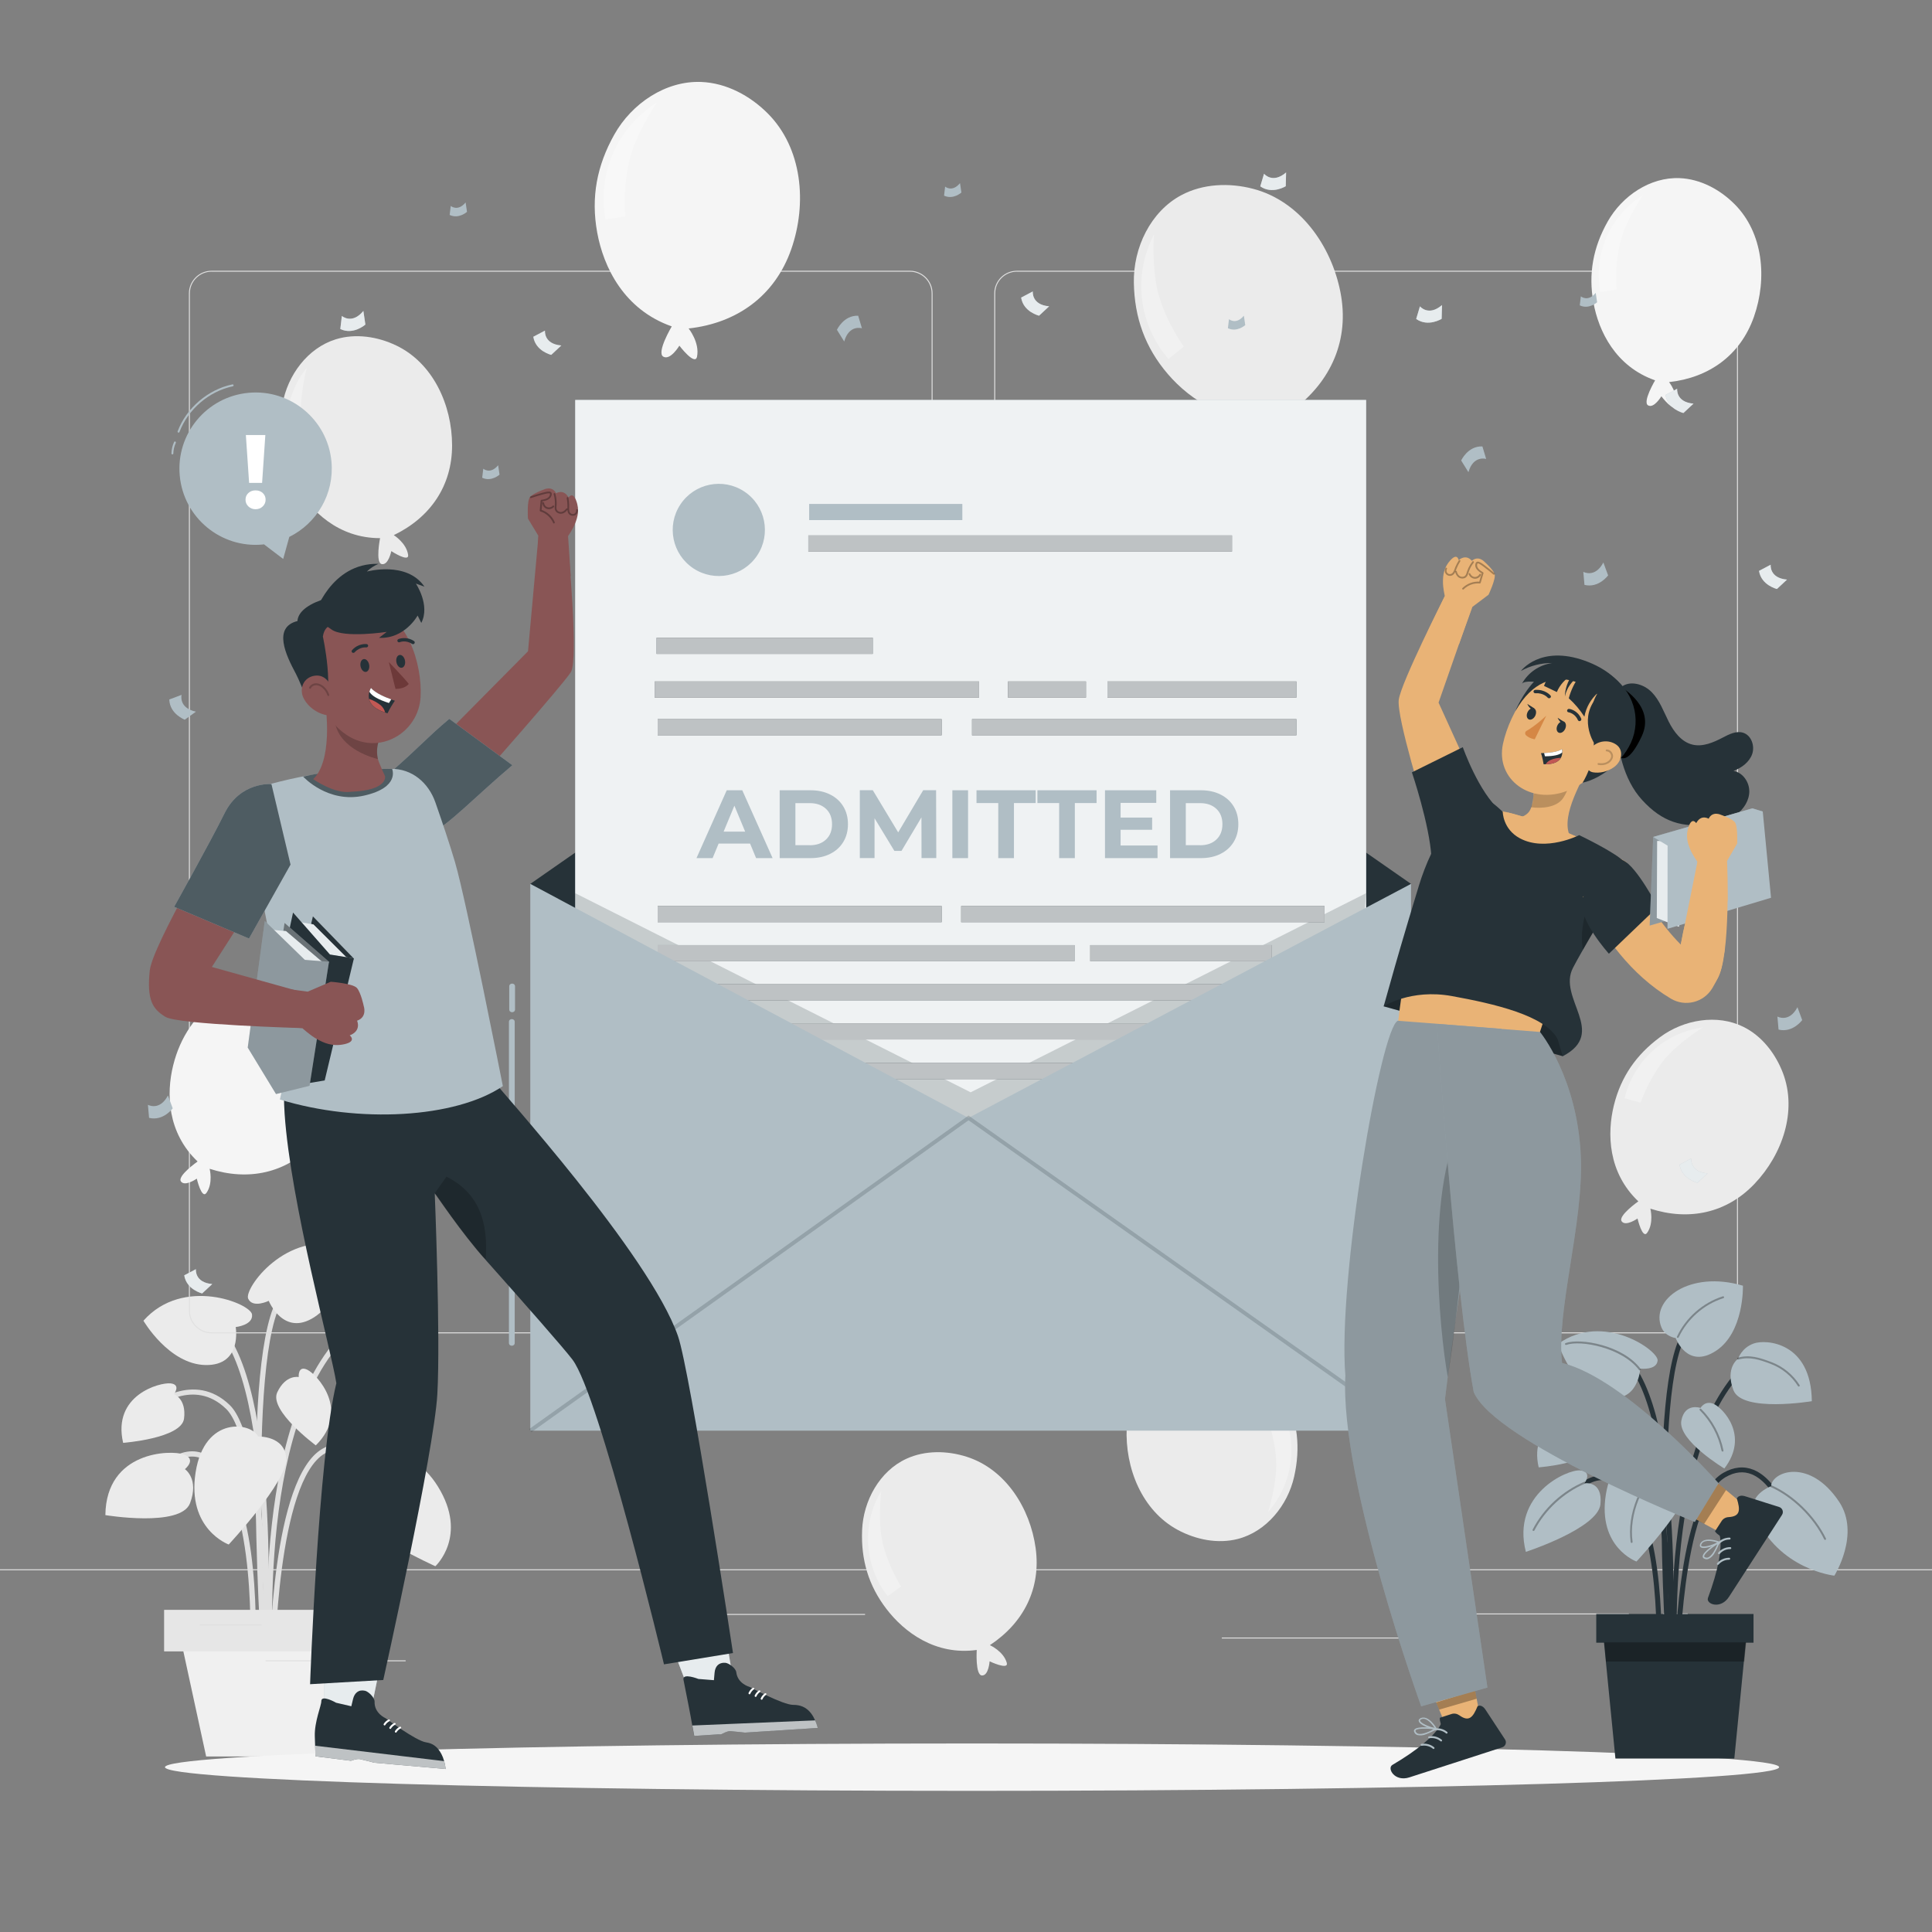 <svg xmlns="http://www.w3.org/2000/svg" viewBox="0 0 500 500"><rect x="0" y="0" width="500" height="500" fill="#808080" stroke="none"/><g id="freepik--background-complete--inject-208"><g><g><path d="M69.03,426.92c-.02-.54-1.82-53.86-10.5-62.29-8.44-8.2-18.12-.31-18.52,.03l-.87-1.04c.11-.09,11.04-9.01,20.34,.03,9.06,8.81,10.84,61.01,10.91,63.22l-1.36,.04Z" style="fill:#e0e0e0;"></path><path d="M69.77,437.4c-.06-.64-5.93-64.01,17.22-90.58l1.02,.89c-22.76,26.12-16.95,88.92-16.89,89.55l-1.35,.13Z" style="fill:#e0e0e0;"></path><path d="M68.92,430.69l-1.35-.09c.05-.72,4.53-72.05-12.45-87.67l.92-1c17.45,16.05,13.08,85.79,12.88,88.76Z" style="fill:#e0e0e0;"></path><path d="M71.13,430.65h-1.36c.02-1.98,.56-48.19,13.69-55.72,2.92-1.67,5.78-1.95,8.49-.83,7.94,3.28,11.87,17.41,12.04,18.01l-1.31,.36c-.04-.14-3.92-14.09-11.25-17.11-2.31-.95-4.76-.7-7.3,.75-12.46,7.14-13,54.07-13.01,54.54Z" style="fill:#e0e0e0;"></path><path d="M66.01,430.68l-1.35-.08c.02-.36,1.98-36.52-7.78-49.26-2.36-3.09-4.93-4.56-7.64-4.37-6.39,.45-11.76,9.8-11.81,9.9l-1.18-.67c.23-.41,5.77-10.08,12.89-10.58,3.19-.23,6.16,1.42,8.82,4.9,10.06,13.14,8.14,48.66,8.05,50.16Z" style="fill:#e0e0e0;"></path><path d="M68.15,435.6c-.27-3.51-6.38-86.07,4.38-100.62l1.09,.81c-10.46,14.15-4.18,98.85-4.11,99.71l-1.35,.1Z" style="fill:#e0e0e0;"></path></g><path d="M94.88,382.48s-6.45,2.38-4.53,8c1.92,5.62,22.32,14.86,22.32,14.86,0,0,8.55-7.83,.7-20.57-7.85-12.74-18.31-6.3-18.49-2.28Z" style="fill:#ebebeb;"></path><path d="M66.82,371.78s6.87-.29,7.26,5.63c.39,5.92-14.89,22.31-14.89,22.31,0,0-10.9-3.94-8.56-18.72,2.34-14.78,14.48-12.86,16.18-9.22Z" style="fill:#ebebeb;"></path><path d="M61.01,343.44s4.58-.49,4.21-3.28c-.37-2.79-17.81-9.97-28.1,1.64,0,0,6.59,11.32,16.11,11.47,9.52,.15,7.77-9.82,7.77-9.82Z" style="fill:#ebebeb;"></path><path d="M69.54,336.66s-4.15,2.01-5.31-.56c-1.16-2.56,9.84-17.88,24.72-13.47,0,0,.39,13.09-7.61,18.25-8,5.16-11.79-4.23-11.79-4.23Z" style="fill:#ebebeb;"></path><path d="M47.85,380.22s3.16-2.55-.25-3.8c-3.41-1.25-20.15-.89-20.33,15.69,0,0,19.5,3.24,21.91-3.08,2.41-6.32-1.33-8.82-1.33-8.82Z" style="fill:#ebebeb;"></path><path d="M87.62,343.02s-3.16-2.55,.25-3.8,20.15-.89,20.33,15.69c0,0-19.5,3.24-21.91-3.08-2.41-6.32,1.33-8.82,1.33-8.82Z" style="fill:#ebebeb;"></path><path d="M77.31,356.38s-.28-3.1,2.23-1.89c2.51,1.22,11.23,10.63,2.19,19.57,0,0-12.18-9.02-9.98-13.72,2.2-4.7,5.57-3.96,5.57-3.96Z" style="fill:#ebebeb;"></path><path d="M45.03,360.8s1.89-2.48-.88-2.78c-2.77-.31-15.17,3-12.28,15.39,0,0,15.11-1.14,15.76-6.28,.65-5.14-2.6-6.32-2.6-6.32Z" style="fill:#ebebeb;"></path><polygon points="83.83 454.57 53.35 454.57 45.24 417.17 91.17 417.17 83.83 454.57" style="fill:#f0f0f0;"></polygon><rect x="42.47" y="416.63" width="51.34" height="10.75" style="fill:#e6e6e6;"></rect></g><g><g><g><path d="M443.92,345.06h-180.75c-3.23,0-5.86-2.63-5.86-5.86V75.93c0-3.23,2.63-5.86,5.86-5.86h180.75c3.23,0,5.86,2.63,5.86,5.86V339.2c0,3.23-2.63,5.86-5.86,5.86ZM263.17,70.31c-3.09,0-5.61,2.52-5.61,5.61V339.2c0,3.09,2.52,5.61,5.61,5.61h180.75c3.09,0,5.61-2.52,5.61-5.61V75.93c0-3.09-2.52-5.61-5.61-5.61h-180.75Z" style="fill:#e0e0e0;"></path><path d="M235.49,345.06H54.75c-3.23,0-5.86-2.63-5.86-5.86V75.93c0-3.23,2.63-5.86,5.86-5.86H235.49c3.23,0,5.86,2.63,5.86,5.86V339.2c0,3.23-2.63,5.86-5.86,5.86ZM54.75,70.31c-3.09,0-5.61,2.52-5.61,5.61V339.2c0,3.09,2.52,5.61,5.61,5.61H235.49c3.09,0,5.61-2.52,5.61-5.61V75.93c0-3.09-2.52-5.61-5.61-5.61H54.75Z" style="fill:#e0e0e0;"></path></g><rect x="0" y="406.13" width="500" height=".25" style="fill:#e0e0e0;"></rect></g><rect x="51.67" y="420.4" width="16.06" height=".25" style="fill:#e0e0e0;"></rect><rect x="170.35" y="417.69" width="53.53" height=".25" style="fill:#e0e0e0;"></rect><rect x="68.73" y="429.69" width="36.25" height=".25" style="fill:#e0e0e0;"></rect><rect x="378.35" y="417.56" width="43.19" height=".25" style="fill:#e0e0e0;"></rect><rect x="430.45" y="417.56" width="6.33" height=".25" style="fill:#e0e0e0;"></rect><rect x="316.21" y="423.79" width="53.89" height=".25" style="fill:#e0e0e0;"></rect></g><g><path d="M178.2,85.01c12.6-1.39,22.34-8.48,26.55-20.44,4.2-11.96,2.89-26.26-6.07-35.23-4.59-4.59-10.7-7.87-17.19-8.13-9.21-.37-17.98,5.56-22.5,13.6-4.52,8.04-6.09,16.27-4.44,25.34,1.63,8.99,6.93,19.98,19.3,24.32,0,0-4.03,6.78-2.19,7.83,1.84,1.05,4.16-2.84,4.16-2.84,0,0,4.07,5.34,4.57,2.84,.74-3.68-2.18-7.3-2.18-7.3Z" style="fill:#f5f5f5;"></path><g style="opacity:.3;"><path d="M161.85,56.02c-1.72,.26-3.43,.53-5.15,.79-1.08-5.75-.39-11.82,1.97-17.18,2.35-5.36,6.35-9.98,11.31-13.07,0,0-5.46,7.99-7.1,14.93-1.77,7.53-1.03,14.53-1.03,14.53Z" style="fill:#fff;"></path></g></g><g><path d="M334.59,106.11c9.97-7.43,14.7-18.26,12.32-30.46-2.38-12.21-10.58-23.65-22.62-26.79-6.16-1.61-12.96-1.34-18.57,1.65-7.98,4.26-12.45,13.63-12.28,22.67,.16,9.04,2.92,16.78,8.81,23.64,5.84,6.8,15.78,13.46,28.39,11,0,0-.04,7.74,2.03,7.72,2.07-.02,2.11-4.47,2.11-4.47,0,0,6.09,2.49,5.28,.14-1.2-3.48-5.46-5.1-5.46-5.1Z" style="fill:#ebebeb;"></path><g style="opacity:.3;"><path d="M306.37,89.69c-1.32,1.07-2.65,2.15-3.97,3.22-3.77-4.33-6.19-9.81-6.86-15.51s.42-11.59,3.09-16.67c0,0-.66,9.47,1.4,16.16,2.23,7.25,6.34,12.8,6.34,12.8Z" style="fill:#fff;"></path></g></g><g><path d="M101.92,138.49c9.45-4.56,15.1-12.77,15.08-23.26-.02-10.49-4.98-21.28-14.44-25.81-4.84-2.32-10.52-3.19-15.65-1.61-7.29,2.25-12.49,9.29-13.81,16.81-1.31,7.52-.27,14.37,3.51,20.99,3.75,6.56,10.91,13.68,21.75,13.66,0,0-1.27,6.4,.45,6.72,1.72,.32,2.46-3.36,2.46-3.36,0,0,4.65,3.04,4.35,.96-.44-3.07-3.71-5.1-3.71-5.1Z" style="fill:#ebebeb;"></path><g style="opacity:.3;"><path d="M81.18,120.37c-1.27,.68-2.53,1.36-3.8,2.03-2.43-4.19-3.56-9.12-3.2-13.94,.36-4.83,2.21-9.53,5.23-13.31,0,0-2.06,7.73-1.43,13.61,.69,6.36,3.2,11.62,3.2,11.62Z" style="fill:#fff;"></path></g></g><path d="M54.24,302.48c9.98,3.22,19.74,1.18,26.97-6.43,7.23-7.6,11.08-18.84,7.36-28.65-1.91-5.02-5.41-9.57-10.21-11.96-6.83-3.4-15.46-1.9-21.59,2.64-6.14,4.53-10.11,10.21-11.95,17.62-1.82,7.34-1.54,17.43,6.32,24.89,0,0-5.34,3.75-4.31,5.17,1.03,1.42,4.1-.73,4.1-.73,0,0,1.26,5.41,2.49,3.7,1.8-2.53,.83-6.25,.83-6.25Z" style="fill:#f5f5f5;"></path><g><path d="M427.1,312.8c9.98,3.22,19.74,1.18,26.97-6.43,7.23-7.6,11.08-18.84,7.36-28.65-1.91-5.02-5.41-9.57-10.21-11.96-6.83-3.4-15.46-1.9-21.59,2.64-6.14,4.53-10.11,10.21-11.95,17.62-1.82,7.34-1.54,17.43,6.32,24.89,0,0-5.34,3.75-4.31,5.17,1.03,1.42,4.1-.73,4.1-.73,0,0,1.26,5.41,2.49,3.7,1.8-2.53,.83-6.25,.83-6.25Z" style="fill:#ebebeb;"></path><g style="opacity:.3;"><path d="M424.59,285.37c-1.38-.38-2.77-.77-4.15-1.15,1.13-4.71,3.72-9.05,7.31-12.3,3.59-3.25,8.17-5.38,12.97-6.03,0,0-6.83,4.17-10.42,8.86-3.89,5.08-5.7,10.62-5.7,10.62Z" style="fill:#fff;"></path></g></g><g><path d="M256.19,425.76c8.75-5.78,13.25-14.67,11.84-25.07-1.42-10.39-7.78-20.43-17.76-23.65-5.11-1.65-10.85-1.75-15.72,.5-6.93,3.2-11.14,10.88-11.44,18.5-.3,7.62,1.65,14.28,6.29,20.34,4.59,6,12.64,12.1,23.38,10.63,0,0-.41,6.51,1.34,6.6,1.75,.08,1.99-3.66,1.99-3.66,0,0,5.01,2.39,4.44,.37-.85-2.99-4.36-4.55-4.36-4.55Z" style="fill:#ebebeb;"></path><g style="opacity:.3;"><path d="M233.21,410.58c-1.17,.84-2.33,1.68-3.5,2.52-2.96-3.83-4.74-8.56-5.03-13.39-.29-4.83,.91-9.74,3.4-13.89,0,0-1.01,7.94,.4,13.67,1.53,6.21,4.72,11.08,4.72,11.08Z" style="fill:#fff;"></path></g></g><g><path d="M307.76,346.94c-9.65,4.11-15.68,12.04-16.17,22.52-.48,10.48,3.96,21.49,13.2,26.47,4.73,2.54,10.36,3.68,15.55,2.35,7.39-1.9,12.92-8.69,14.59-16.14,1.67-7.45,.95-14.34-2.51-21.14-3.43-6.73-10.25-14.18-21.08-14.67,0,0,1.58-6.33-.13-6.73-1.7-.4-2.62,3.24-2.62,3.24,0,0-4.5-3.26-4.3-1.16,.29,3.09,3.46,5.27,3.46,5.27Z" style="fill:#ebebeb;"></path><g style="opacity:.3;"><path d="M327.62,366.02c1.3-.62,2.6-1.23,3.89-1.85,2.23,4.3,3.12,9.27,2.53,14.08-.59,4.8-2.66,9.42-5.85,13.05,0,0,2.43-7.63,2.07-13.52-.39-6.39-2.65-11.76-2.65-11.76Z" style="fill:#fff;"></path></g></g><g><path d="M431.95,98.89c10.43-1.15,18.49-7.01,21.97-16.91s2.4-21.73-5.02-29.15c-3.79-3.8-8.85-6.51-14.22-6.73-7.62-.31-14.88,4.6-18.62,11.25-3.74,6.65-5.04,13.46-3.68,20.96,1.35,7.44,5.73,16.53,15.96,20.12,0,0-3.33,5.61-1.82,6.48,1.52,.87,3.44-2.35,3.44-2.35,0,0,3.37,4.42,3.78,2.35,.61-3.05-1.8-6.04-1.8-6.04Z" style="fill:#f5f5f5;"></path><g style="opacity:.3;"><path d="M418.42,74.9c-1.42,.22-2.84,.43-4.26,.65-.89-4.76-.32-9.78,1.63-14.21s5.26-8.25,9.36-10.81c0,0-4.52,6.61-5.88,12.35-1.47,6.23-.85,12.02-.85,12.02Z" style="fill:#fff;"></path></g></g></g><g id="freepik--Shadow--inject-208"><path d="M460.44,457.34c0,3.39-93.52,6.13-208.87,6.13s-208.87-2.75-208.87-6.13,93.52-6.13,208.87-6.13,208.87,2.75,208.87,6.13Z" style="fill:#f5f5f5;"></path></g><g id="freepik--Plant--inject-208"><g><g><g><path d="M432.62,429.3c-.02-.5-1.69-49.87-9.72-57.68-7.81-7.59-16.78-.28-17.15,.03l-.81-.97c.1-.09,10.22-8.34,18.84,.03,8.39,8.16,10.03,56.49,10.1,58.54l-1.26,.04Z" style="fill:#263238;"></path><path d="M433.31,439c-.06-.59-5.49-59.28,15.94-83.87l.95,.82c-21.08,24.19-15.7,82.34-15.64,82.93l-1.25,.12Z" style="fill:#263238;"></path><path d="M432.52,432.79l-1.25-.08c.04-.67,4.19-66.72-11.53-81.18l.85-.93c16.16,14.87,12.11,79.44,11.93,82.19Z" style="fill:#263238;"></path><path d="M434.57,432.76h-1.26c.02-1.83,.52-44.63,12.68-51.59,2.7-1.55,5.35-1.81,7.87-.77,7.35,3.04,10.99,16.12,11.14,16.68l-1.21,.33c-.04-.13-3.63-13.04-10.41-15.85-2.14-.88-4.41-.65-6.76,.7-11.54,6.61-12.04,50.06-12.04,50.5Z" style="fill:#263238;"></path><path d="M429.83,432.79l-1.25-.07c.02-.34,1.83-33.82-7.2-45.62-2.19-2.86-4.57-4.22-7.08-4.04-5.92,.41-10.89,9.08-10.93,9.17l-1.09-.62c.22-.38,5.34-9.34,11.94-9.8,2.95-.21,5.7,1.32,8.16,4.53,9.32,12.17,7.54,45.06,7.46,46.45Z" style="fill:#263238;"></path><path d="M431.81,437.34c-.25-3.25-5.91-79.7,4.05-93.17l1.01,.75c-9.68,13.1-3.87,91.54-3.81,92.33l-1.25,.1Z" style="fill:#263238;"></path></g><path d="M458.36,384.62s-6.36,2.35-4.2,7.4c6.08,14.24,20.57,15.76,20.57,15.76,0,0,6.8-10.77,1.23-19.13-7.69-11.53-17.44-7.76-17.6-4.04Z" style="fill:#B0BEC5;"></path><path d="M430.58,378.25s6.36-.27,6.72,5.22c.36,5.48-13.78,20.65-13.78,20.65,0,0-10.09-3.65-7.93-17.33,2.17-13.68,13.41-11.91,14.99-8.54Z" style="fill:#B0BEC5;"></path><path d="M433.67,346.29s-2.67-.33-3.68-2.73c-3-7.17,7.3-14.91,21.08-10.82,0,0,.36,12.12-7.05,16.9-7.41,4.78-10.35-3.35-10.35-3.35Z" style="fill:#B0BEC5;"></path><path d="M410.06,383.88s2.22-3.04-1.13-3.34-17.85,6.2-14.04,21.08c0,0,18.66-6.08,19.3-12.31s-4.13-5.43-4.13-5.43Z" style="fill:#B0BEC5;"></path><path d="M449.84,351.61s.84-2.76,4-3.91c3.16-1.15,14.9-.43,15.06,14.93,0,0-18.06,3-20.29-2.85-2.23-5.85,1.23-8.16,1.23-8.16Z" style="fill:#B0BEC5;"></path><path d="M440.09,364.37s1.21-2.11,3.53-.98c2.32,1.13,9.16,8.16,2.64,16.66,0,0-12.12-7.29-11.13-12.4,.91-4.71,4.96-3.28,4.96-3.28Z" style="fill:#B0BEC5;"></path><path d="M410.4,368.08s1.75-2.29-.81-2.58c-2.56-.28-14.05,2.78-11.38,14.25,0,0,13.99-1.05,14.59-5.82,.6-4.76-2.41-5.86-2.41-5.86Z" style="fill:#B0BEC5;"></path><path d="M422.27,399.31c-.12,0-.23-.09-.25-.21-1-7.13,2.37-15.59,8.39-21.04,.1-.09,.26-.09,.35,.02,.09,.1,.08,.26-.02,.35-5.9,5.34-9.21,13.62-8.23,20.6,.02,.14-.08,.26-.21,.28-.01,0-.02,0-.04,0Z" style="opacity:.3;"></path><path d="M445.79,375.67c-.12,0-.22-.08-.25-.2-.78-3.94-2.79-7.66-5.63-10.49-.1-.1-.1-.26,0-.35,.1-.1,.26-.1,.35,0,2.92,2.9,4.97,6.72,5.77,10.75,.03,.14-.06,.27-.2,.29-.02,0-.03,0-.05,0Z" style="opacity:.3;"></path><path d="M472.33,398.53c-.09,0-.18-.05-.22-.14-2.79-5.73-8.23-11.05-13.84-13.54-.13-.06-.18-.2-.13-.33s.2-.18,.33-.13c5.72,2.54,11.25,7.95,14.09,13.78,.06,.12,0,.27-.12,.33-.04,.02-.07,.03-.11,.03Z" style="opacity:.3;"></path><path d="M465.52,358.84c-.08,0-.16-.04-.21-.12-1.63-2.59-4.11-4.62-6.97-5.71-3.03-1.16-5.58-1.98-8.44-1.16-.14,.04-.27-.04-.31-.17-.04-.13,.04-.27,.17-.31,3-.86,5.63-.02,8.75,1.17,2.96,1.13,5.52,3.23,7.22,5.91,.07,.12,.04,.27-.08,.35-.04,.03-.09,.04-.13,.04Z" style="opacity:.3;"></path><path d="M424.51,354.2s4.24,.51,4.48-2.09c.25-2.59-14-12.69-25.7-4.34,0,0,3.6,11.58,12.16,13.69,8.56,2.11,9.05-7.25,9.05-7.25Z" style="fill:#B0BEC5;"></path><path d="M424.38,354.66c-.08,0-.15-.04-.2-.1-4.27-5.74-15.1-7.85-18.83-6.5-.13,.04-.27-.02-.32-.15-.05-.13,.02-.27,.15-.32,3.79-1.37,14.84,.54,19.4,6.67,.08,.11,.06,.27-.05,.35-.04,.03-.1,.05-.15,.05Z" style="opacity:.3;"></path><path d="M400.99,375.53s-.09-.01-.13-.04c-.12-.07-.16-.23-.08-.34,2.41-3.95,7.09-6.14,9.66-7.1,.13-.05,.27,.02,.32,.15,.05,.13-.02,.27-.15,.32-2.52,.93-7.08,3.07-9.41,6.89-.05,.08-.13,.12-.21,.12Z" style="opacity:.3;"></path><path d="M396.88,396.22s-.08,0-.12-.03c-.12-.06-.17-.21-.11-.34,2.89-5.54,7.65-9.94,13.4-12.39,.12-.05,.27,0,.33,.13,.05,.13,0,.27-.13,.33-5.56,2.37-10.36,6.8-13.15,12.16-.04,.09-.13,.13-.22,.13Z" style="opacity:.3;"></path><path d="M434.23,346.25s-.07,0-.11-.02c-.12-.06-.18-.21-.12-.33,2.29-4.89,6.73-8.78,11.87-10.41,.13-.04,.27,.03,.31,.16,.04,.13-.03,.27-.16,.31-5.01,1.59-9.34,5.38-11.57,10.15-.04,.09-.13,.14-.23,.14Z" style="opacity:.3;"></path></g><g><polygon points="448.84 455.11 418.07 455.11 414.75 421.42 452.16 421.42 448.84 455.11" style="fill:#263238;"></polygon><rect x="413.11" y="417.7" width="40.7" height="7.43" style="fill:#263238;"></rect><polygon points="415.2 425.04 415.64 430.01 451.42 430.01 451.91 425.04 415.2 425.04" style="opacity:.3;"></polygon></g></g></g><g id="freepik--Letter--inject-208"><g><polygon points="137.24 228.75 251.2 149.37 365.17 228.75 253.63 317.07 137.24 228.75" style="fill:#263238;"></polygon><rect x="148.87" y="103.51" width="204.68" height="199.44" style="fill:#B0BEC5;"></rect><rect x="148.87" y="103.51" width="204.68" height="199.44" style="fill:#fff; opacity:.8;"></rect><polygon points="148.87 231.16 251.2 282.69 353.54 231.16 350.77 268.61 243.7 310.64 146.97 241.95 148.87 231.16" style="fill:#263238; opacity:.2;"></polygon><g><rect x="170.2" y="234.48" width="73.5" height="4.18" style="fill:#263238;"></rect><rect x="170.2" y="234.48" width="73.5" height="4.18" style="fill:#fff; opacity:.7;"></rect></g><g><rect x="248.75" y="234.48" width="94.03" height="4.18" style="fill:#263238;"></rect><rect x="248.75" y="234.48" width="94.03" height="4.18" style="fill:#fff; opacity:.7;"></rect></g><g><rect x="180.48" y="254.71" width="148.69" height="4.18" style="fill:#263238;"></rect><rect x="180.48" y="254.71" width="148.69" height="4.18" style="fill:#fff; opacity:.7;"></rect></g><g><rect x="195.78" y="264.83" width="117.9" height="4.18" style="fill:#263238;"></rect><rect x="195.78" y="264.83" width="117.9" height="4.18" style="fill:#fff; opacity:.7;"></rect></g><g><rect x="196.8" y="275.09" width="117.9" height="4.18" style="fill:#263238;"></rect><rect x="196.8" y="275.09" width="117.9" height="4.18" style="fill:#fff; opacity:.7;"></rect></g><g><rect x="170.2" y="244.59" width="107.88" height="4.18" style="fill:#263238;"></rect><rect x="170.2" y="244.59" width="107.88" height="4.18" style="fill:#fff; opacity:.7;"></rect></g><g><rect x="282.15" y="244.59" width="47.01" height="4.18" style="fill:#263238;"></rect><rect x="282.15" y="244.59" width="47.01" height="4.18" style="fill:#fff; opacity:.7;"></rect></g><polygon points="137.24 370.25 137.24 228.75 250.65 289.31 365.17 228.75 365.17 370.25 137.24 370.25" style="fill:#B0BEC5;"></polygon><g><path d="M131.71,264.47v83.08c0,.97,1.5,.97,1.5,0v-83.08c0-.97-1.5-.97-1.5,0h0Z" style="fill:#B0BEC5;"></path><path d="M133.29,261.24v-5.96c0-.97-1.5-.97-1.5,0v5.96c0,.97,1.5,.97,1.5,0h0Z" style="fill:#B0BEC5;"></path></g><polygon points="364.88 370.65 250.66 289.93 137.53 370.65 136.95 369.84 250.65 288.7 365.46 369.84 364.88 370.65" style="fill:#263238; opacity:.2;"></polygon><circle cx="186.03" cy="137.16" r="11.93" transform="translate(-30.9 216.91) rotate(-56.59)" style="fill:#B0BEC5;"></circle><rect x="209.41" y="130.42" width="39.64" height="4.18" style="fill:#B0BEC5;"></rect><rect x="209.19" y="138.57" width="109.65" height="4.18" style="fill:#263238;"></rect><rect x="209.19" y="138.57" width="109.65" height="4.18" style="fill:#fff; opacity:.7;"></rect><rect x="169.92" y="165.05" width="55.95" height="4.18" style="fill:#263238;"></rect><rect x="169.92" y="165.05" width="55.95" height="4.18" style="fill:#fff; opacity:.7;"></rect><g><rect x="169.43" y="176.36" width="83.95" height="4.18" style="fill:#263238;"></rect><rect x="169.43" y="176.36" width="83.95" height="4.18" style="fill:#fff; opacity:.7;"></rect></g><g><rect x="251.56" y="186.11" width="83.95" height="4.18" style="fill:#263238;"></rect><rect x="251.56" y="186.11" width="83.95" height="4.18" style="fill:#fff; opacity:.7;"></rect></g><g><rect x="170.2" y="186.11" width="73.5" height="4.18" style="fill:#263238;"></rect><rect x="170.2" y="186.11" width="73.5" height="4.18" style="fill:#fff; opacity:.7;"></rect></g><g><rect x="260.86" y="176.36" width="20.19" height="4.18" style="fill:#263238;"></rect><rect x="260.86" y="176.36" width="20.19" height="4.18" style="fill:#fff; opacity:.7;"></rect></g><g><rect x="286.6" y="176.36" width="48.91" height="4.18" style="fill:#263238;"></rect><rect x="286.6" y="176.36" width="48.91" height="4.18" style="fill:#fff; opacity:.7;"></rect></g><g><path d="M194.13,218.32h-8.15l-1.56,3.76h-4.17l7.83-17.56h4.02l7.85,17.56h-4.27l-1.56-3.76Zm-1.28-3.09l-2.79-6.72-2.79,6.72h5.57Z" style="fill:#B0BEC5;"></path><path d="M201.78,204.52h7.98c1.91,0,3.59,.36,5.06,1.09,1.46,.73,2.6,1.75,3.41,3.07,.81,1.32,1.22,2.86,1.22,4.62s-.41,3.3-1.22,4.62c-.81,1.32-1.95,2.35-3.41,3.07-1.46,.73-3.15,1.09-5.06,1.09h-7.98v-17.56Zm7.78,14.23c1.76,0,3.16-.49,4.2-1.47,1.05-.98,1.57-2.3,1.57-3.98s-.52-3-1.57-3.98-2.45-1.47-4.2-1.47h-3.71v10.89h3.71Z" style="fill:#B0BEC5;"></path><path d="M238.49,222.08l-.02-10.54-5.17,8.68h-1.83l-5.14-8.46v10.31h-3.81v-17.56h3.36l6.57,10.91,6.47-10.91h3.34l.05,17.56h-3.81Z" style="fill:#B0BEC5;"></path><path d="M246.47,204.52h4.06v17.56h-4.06v-17.56Z" style="fill:#B0BEC5;"></path><path d="M258.34,207.83h-5.62v-3.31h15.31v3.31h-5.62v14.25h-4.06v-14.25Z" style="fill:#B0BEC5;"></path><path d="M274.1,207.83h-5.62v-3.31h15.31v3.31h-5.62v14.25h-4.06v-14.25Z" style="fill:#B0BEC5;"></path><path d="M299.57,218.82v3.26h-13.6v-17.56h13.27v3.26h-9.23v3.81h8.16v3.16h-8.16v4.06h9.56Z" style="fill:#B0BEC5;"></path><path d="M302.81,204.52h7.98c1.91,0,3.59,.36,5.06,1.09,1.46,.73,2.6,1.75,3.41,3.07,.81,1.32,1.22,2.86,1.22,4.62s-.41,3.3-1.22,4.62c-.81,1.32-1.95,2.35-3.41,3.07-1.46,.73-3.15,1.09-5.06,1.09h-7.98v-17.56Zm7.78,14.23c1.76,0,3.16-.49,4.2-1.47,1.05-.98,1.57-2.3,1.57-3.98s-.52-3-1.57-3.98c-1.05-.98-2.45-1.47-4.2-1.47h-3.71v10.89h3.71Z" style="fill:#B0BEC5;"></path></g></g></g><g id="freepik--Confetti--inject-208"><g><path d="M43.8,181.03l3.19-1.2s-.83,3.38,3.72,4.35l-2.89,2.08s-3.89-1.45-4.01-5.23Z" style="fill:#B0BEC5;"></path><path d="M222.09,81.7l.98,3.26s-3.32-1.05-4.59,3.42l-1.88-3.02s1.71-3.79,5.49-3.65Z" style="fill:#B0BEC5;"></path><path d="M124.79,123.64l.28-2.34s1.81,1.58,3.85-.9l.36,2.44s-2.13,1.93-4.49,.8Z" style="fill:#B0BEC5;"></path><path d="M116.37,55.63l.28-2.34s1.81,1.58,3.85-.9l.36,2.44s-2.13,1.93-4.49,.8Z" style="fill:#B0BEC5;"></path><path d="M244.32,50.63l.28-2.34s1.81,1.58,3.85-.9l.36,2.44s-2.13,1.93-4.49,.8Z" style="fill:#B0BEC5;"></path><g><path d="M88.07,85.15l.4-3.38s2.62,2.29,5.57-1.3l.52,3.52s-3.08,2.79-6.49,1.16Z" style="fill:#B0BEC5;"></path><path d="M88.07,85.15l.4-3.38s2.62,2.29,5.57-1.3l.52,3.52s-3.08,2.79-6.49,1.16Z" style="fill:#fff; opacity:.7;"></path></g><g><path d="M138.03,87.15l3.01-1.59s-.4,3.46,4.23,3.85l-2.61,2.43s-4.05-.95-4.64-4.69Z" style="fill:#B0BEC5;"></path><path d="M138.03,87.15l3.01-1.59s-.4,3.46,4.23,3.85l-2.61,2.43s-4.05-.95-4.64-4.69Z" style="fill:#fff; opacity:.7;"></path></g><g><path d="M264.28,77.01l3.01-1.59s-.4,3.46,4.23,3.85l-2.61,2.43s-4.05-.95-4.64-4.69Z" style="fill:#B0BEC5;"></path><path d="M264.28,77.01l3.01-1.59s-.4,3.46,4.23,3.85l-2.61,2.43s-4.05-.95-4.64-4.69Z" style="fill:#fff; opacity:.7;"></path></g><path d="M383.64,115.52l.98,3.26s-3.32-1.05-4.59,3.42l-1.88-3.02s1.71-3.79,5.49-3.65Z" style="fill:#B0BEC5;"></path><path d="M410.06,151.38l-.3-3.39s3.03,1.7,5.19-2.42l1.23,3.34s-2.44,3.36-6.12,2.46Z" style="fill:#B0BEC5;"></path><path d="M460.29,266.47l-.3-3.39s3.03,1.7,5.19-2.42l1.23,3.34s-2.44,3.36-6.12,2.46Z" style="fill:#B0BEC5;"></path><path d="M38.58,289.31l-.3-3.39s3.03,1.7,5.19-2.42l1.23,3.34s-2.44,3.36-6.12,2.46Z" style="fill:#B0BEC5;"></path><path d="M408.84,79.03l.28-2.34s1.81,1.58,3.85-.9l.36,2.44s-2.13,1.93-4.49,.8Z" style="fill:#B0BEC5;"></path><path d="M317.78,84.94l.28-2.34s1.81,1.58,3.85-.9l.36,2.44s-2.13,1.93-4.49,.8Z" style="fill:#B0BEC5;"></path><g><path d="M431.04,102.2l3.01-1.59s-.4,3.46,4.23,3.85l-2.61,2.43s-4.05-.95-4.64-4.69Z" style="fill:#B0BEC5;"></path><path d="M431.04,102.2l3.01-1.59s-.4,3.46,4.23,3.85l-2.61,2.43s-4.05-.95-4.64-4.69Z" style="fill:#fff; opacity:.7;"></path></g><g><path d="M455.24,147.74l3.01-1.59s-.4,3.46,4.23,3.85l-2.61,2.43s-4.05-.95-4.64-4.69Z" style="fill:#B0BEC5;"></path><path d="M455.24,147.74l3.01-1.59s-.4,3.46,4.23,3.85l-2.61,2.43s-4.05-.95-4.64-4.69Z" style="fill:#fff; opacity:.7;"></path></g><g><path d="M434.67,301.41l3.01-1.59s-.4,3.46,4.23,3.85l-2.61,2.43s-4.05-.95-4.64-4.69Z" style="fill:#B0BEC5;"></path><path d="M434.67,301.41l3.01-1.59s-.4,3.46,4.23,3.85l-2.61,2.43s-4.05-.95-4.64-4.69Z" style="fill:#fff; opacity:.7;"></path></g><g><path d="M47.69,330.05l3.01-1.59s-.4,3.46,4.23,3.85l-2.61,2.43s-4.05-.95-4.64-4.69Z" style="fill:#B0BEC5;"></path><path d="M47.69,330.05l3.01-1.59s-.4,3.46,4.23,3.85l-2.61,2.43s-4.05-.95-4.64-4.69Z" style="fill:#fff; opacity:.7;"></path></g><g><path d="M366.51,82.54l.97-3.26s2.19,2.7,5.71-.33l-.09,3.56s-3.51,2.22-6.6,.03Z" style="fill:#B0BEC5;"></path><path d="M366.51,82.54l.97-3.26s2.19,2.7,5.71-.33l-.09,3.56s-3.51,2.22-6.6,.03Z" style="fill:#fff; opacity:.7;"></path></g><g><path d="M326.16,48.22l.97-3.26s2.19,2.7,5.71-.33l-.09,3.56s-3.51,2.22-6.6,.03Z" style="fill:#B0BEC5;"></path><path d="M326.16,48.22l.97-3.26s2.19,2.7,5.71-.33l-.09,3.56s-3.51,2.22-6.6,.03Z" style="fill:#fff; opacity:.7;"></path></g></g></g><g id="freepik--Speech_Bubble--inject-208"><g><g><path d="M46.52,123.13c-1.02-10.84,6.95-20.46,17.79-21.47,10.84-1.02,20.46,6.95,21.47,17.79,.78,8.37-3.8,15.99-10.91,19.5l-1.58,5.71-4.98-3.79c-.11,.01-.21,.04-.32,.05-10.84,1.02-20.46-6.95-21.47-17.79Z" style="fill:#B0BEC5;"></path><path d="M46.21,111.97s-.06,0-.09-.02c-.13-.05-.19-.19-.15-.32,2.28-6.05,7.85-10.82,14.18-12.15,.13-.03,.27,.06,.3,.19,.03,.13-.06,.27-.19,.3-6.17,1.3-11.59,5.95-13.82,11.84-.04,.1-.13,.16-.23,.16Z" style="fill:#B0BEC5;"></path><path d="M44.61,117.6h0c-.14,0-.25-.12-.24-.26,.02-1.01,.26-2.02,.68-2.94,.06-.13,.21-.18,.33-.12,.12,.06,.18,.21,.12,.33-.4,.85-.62,1.8-.64,2.74,0,.14-.11,.24-.25,.24Z" style="fill:#B0BEC5;"></path></g><path d="M66.15,131.79c-.74,0-1.36-.24-1.86-.72-.5-.48-.75-1.06-.75-1.75s.24-1.26,.73-1.72c.49-.46,1.11-.69,1.87-.69s1.38,.23,1.87,.69c.49,.46,.73,1.04,.73,1.72s-.25,1.27-.75,1.75c-.5,.48-1.12,.72-1.86,.72Zm1.68-6.81h-3.36l-.84-12.39h5.04l-.84,12.39Z" style="fill:#fff;"></path></g></g><g id="freepik--Character_2--inject-208"><g><g><path d="M452.71,204.71c-.02-2.39-1.72-4.79-4.08-5.2,2.09-.79,4.08-2.24,4.83-4.35,.74-2.11-.21-4.87-2.34-5.53-1.76-.55-3.61,.38-5.24,1.24-2.45,1.28-5.22,2.49-7.9,1.83-2.85-.7-4.8-3.32-6.12-5.94-1.32-2.62-2.32-5.49-4.37-7.6-2.04-2.11-5.6-3.17-7.92-1.36l-1.54,8.72c.63,7.37,1.99,15.11,6.99,20.56,5.17,5.64,10.41,7.28,17.73,6.18,2.37-.36,4.74-1.05,6.66-2.48,1.92-1.43,3.33-3.68,3.31-6.07Z" style="fill:#263238;"></path><path d="M419.56,177.79c.56,.47,8.79,5.24,5.35,12.68-3.44,7.44-5.43,5.56-5.43,5.56l.09-18.24Z"></path><path d="M393.93,211.37c1.56-.68,2.15-1.47,2.57-3.18,.34-1.31,.45-2.77,.47-4.23l2.39-1.16,11.9-4.76c-2.63,5.49-7.68,14.02-4.64,18.95,0,0,4.32,4.43,6.35,6.01-1.91,.54-22.01,10.46-30.08,6.15-7.33-3.92,1.57-17.13,3.74-18.8,2.45,.27,5.06,.6,7.3,1.02Z" style="fill:#e9b376;"></path><path d="M396.2,208.91c2.62,.38,6.7,.12,8.36-2.39,.68-1.03,1.14-2.14,1.37-2.91l-8.91,1.68c-.33,1.1-.06,2.15-.82,3.62Z" style="opacity:.2;"></path><path d="M418.26,190.43c-4.51,8.14-6.24,11.68-12.58,14.2-9.53,3.79-18.67-2.92-16.72-12.09,1.76-8.26,8.84-20.19,18.74-20.09,9.75,.1,15.07,9.84,10.56,17.99Z" style="fill:#e9b376;"></path><path d="M405.12,188.52c-.33,.81-1.06,1.31-1.65,1.12-.58-.19-.79-.99-.46-1.79,.33-.81,1.06-1.31,1.64-1.12,.58,.19,.79,.99,.46,1.79Z" style="fill:#263238;"></path><path d="M408.62,186.6c-.11-.04-.21-.12-.26-.23-.76-1.79-2.41-2.03-2.43-2.03-.25-.03-.41-.26-.36-.5,.05-.24,.29-.41,.54-.38,.09,.01,2.17,.31,3.11,2.54,.09,.22-.02,.49-.26,.59-.11,.05-.24,.05-.34,.02Z" style="fill:#263238;"></path><path d="M397.02,179.3c-.09-.07-.14-.17-.15-.29-.02-.24,.18-.45,.43-.47,2.59-.18,3.92,1.4,3.98,1.47,.16,.19,.12,.46-.09,.61-.21,.15-.5,.11-.66-.08-.05-.06-1.1-1.27-3.16-1.13-.13,0-.26-.03-.35-.11Z" style="fill:#263238;"></path><path d="M400.15,185.24s-2.73,2.59-5.09,3.91c-.41,.23-.47,.81-.13,1.14,.88,.85,2.26,1.04,2.26,1.04l2.97-6.09Z" style="fill:#d58745;"></path><path d="M404.96,186.93l-1.85-1.17s.86,1.99,1.85,1.17Z" style="fill:#263238;"></path><path d="M397.39,185.09c-.33,.8-1.06,1.31-1.65,1.12-.58-.19-.79-.99-.46-1.79,.33-.8,1.06-1.31,1.64-1.12,.58,.19,.79,.99,.46,1.79Z" style="fill:#263238;"></path><path d="M397.11,183.34l-1.85-1.17s.86,1.99,1.85,1.17Z" style="fill:#263238;"></path><path d="M409.58,202.56c5.16-1.09,11.77-6.39,13.31-12.66,1.61-6.54-1.58-13.35-9.04-16.95-14.62-7.05-21.67,11.07-21.67,11.07,9.09-15.78,21.58-4.07,21.58-4.07-5.48,5.57-1.29,12.22-1.29,12.22,.33,5.38-2.89,10.38-2.89,10.38Z" style="fill:#263238;"></path><path d="M417.78,198.48c-1.77,1.3-3.88,1.68-5.54,1.39-2.49-.42-2.06-4.55-.31-6.46,1.58-1.72,4.38-2.09,6.37-.69,1.96,1.38,1.49,4.27-.53,5.76Z" style="fill:#e9b376;"></path><path d="M414.41,198.03c-.23,0-.48-.02-.75-.06-.14-.02-.23-.15-.21-.28,.02-.14,.14-.23,.28-.21,1.34,.2,2.15-.21,2.59-.59,.48-.41,.65-.9,.65-1.19,0-.58-.48-1.23-1.16-1.24-.14,0-.25-.11-.25-.25,0-.14,.11-.25,.25-.25h0c.99,.01,1.65,.91,1.65,1.74,0,.53-.32,1.12-.82,1.56-.43,.37-1.14,.76-2.24,.76Z" style="opacity:.2;"></path><path d="M423.13,187.35c.19-3.56-1.46-12.23-12.99-16.36-11.53-4.13-16.51,2.64-16.51,2.64,2.47-1.36,5.26-2.07,8.08-2.04-3.29,.46-6.19,2.42-7.82,5.32,.83-.89,4.03-.36,4.03-.36,1.31-1.18,2.8-2.15,4.41-2.86-1.68,.72-2.74,3.82-2.74,3.82l3.32,1.59c.79-1.88,2.2-3.44,3.99-4.41-1.19,1.61-1.86,3.56-1.91,5.56,.47-2.22,1.85-4.14,3.79-5.3-1.28,1.73-2.23,3.68-2.78,5.76,1.55,1.41,2.91,3.01,4.04,4.77,.43-2.38,1.65-4.54,3.45-6.15-3.38,5.33-.72,12.01-.72,12.01,0,0,10.17-.44,10.36-4Z" style="fill:#263238;"></path><g><path d="M398.81,194.91c.37,1.01,.68,2.88,.68,2.88,.17,0,.35,0,.52,0,2.36-.02,3.45-.81,3.95-1.67,.27-.48,.35-.98,.36-1.4,.02-.48-.07-.82-.07-.82-1.25,.76-3.45,.94-4.63,.99-.49,.03-.81,.02-.81,.02Z" style="fill:#263238;"></path><path d="M399.61,194.89l.22,.84c2.23-.02,3.79-.34,4.48-1.02,.02-.48-.07-.82-.07-.82-1.25,.76-3.45,.94-4.63,.99Z" style="fill:#fff;"></path><path d="M400,197.79c2.36-.02,3.45-.81,3.95-1.67-.8,.04-1.77,.17-2.62,.54-.65,.28-1.06,.71-1.33,1.14Z" style="fill:#c15854;"></path></g></g><g><path d="M368.95,209.8s-7.59-24.23-6.95-28.74c.64-4.51,11.91-26.78,11.91-26.78l6.78,3.53-8.39,24.02,10.63,23.37-13.98,4.6Z" style="fill:#e9b376;"></path><path d="M370.46,221.94c-.48-8.54-5.06-22.06-5.06-22.06l13.17-6.51s4.11,11.74,9.79,16.54c0,0-17.66,17.21-17.9,12.03Z" style="fill:#263238;"></path><path d="M369.43,163.62l4.48-9.34s-.49-2.16-.47-3.75c.02-1.6,.15-3.62,1.95-5.57,1.8-1.95,2.11,0,2.11,0,2.07-1.7,3.41,.18,3.41,.18,1.77-1.53,3.36,.34,3.36,.34,0,0,2.1,1.85,2.53,3.06,.42,1.21-1.57,5.38-1.57,5.38l-4.17,3.14-3.5,9.71c-.17-.07-8.12-3.15-8.12-3.15Z" style="fill:#e9b376;"></path><path d="M378.78,152.53c1.11-1.11,2.64-1.66,4.2-1.53,.1,0,.19-.08,.22-.17,.24-.82,.49-1.65,.73-2.47,.03-.1-.02-.2-.1-.25-.8-.47-1.93-1.22-1.45-2.3,0,0,.03-.02,.02-.02,.08,0,.16,.02,.27,.06,.44,.18,.85,.49,1.23,.77,.89,.65,1.73,1.35,2.57,2.06,.22,.18,.54-.13,.32-.32-.79-.66-1.59-1.32-2.42-1.95-.44-.33-.89-.67-1.38-.91-.46-.22-.92-.25-1.11,.3-.43,1.25,.8,2.14,1.72,2.69l-.1-.25c-.24,.82-.49,1.65-.73,2.47l.22-.17c-1.67-.14-3.33,.48-4.52,1.66-.21,.2,.11,.52,.32,.32h0Z" style="opacity:.3;"></path><path d="M374.09,147.04c-.23,.41-.23,.9-.02,1.31s.66,.67,1.13,.69,.9-.22,1.18-.61c.29-.4,.42-.91,.61-1.37,.25-.62,.57-1.22,.93-1.79,.15-.25-.23-.47-.39-.23-.34,.54-.64,1.11-.89,1.7-.2,.48-.33,1.04-.65,1.46-.28,.37-.79,.5-1.21,.26s-.54-.8-.31-1.21c.14-.25-.25-.48-.39-.23h0Z" style="opacity:.3;"></path><path d="M376.6,148.01c.14,.62,.5,1.23,1.07,1.53,.51,.26,1.18,.26,1.66-.08,.57-.41,.66-1.18,.9-1.79,.28-.73,.68-1.43,1.16-2.05,.18-.23-.14-.55-.32-.32-.4,.52-.75,1.07-1.03,1.66-.13,.29-.25,.58-.36,.88s-.17,.63-.33,.92c-.27,.48-.85,.63-1.35,.44-.55-.21-.86-.76-.98-1.31-.06-.28-.5-.16-.43,.12h0Z" style="opacity:.3;"></path><path d="M380.1,148.61c.24,.64,.82,1.09,1.5,1.16s1.36-.34,1.67-.94c.13-.26-.25-.48-.39-.23-.24,.46-.73,.75-1.24,.72-.48-.03-.94-.38-1.11-.83-.04-.11-.15-.19-.28-.16-.11,.03-.2,.16-.16,.28h0Z" style="opacity:.3;"></path></g><path d="M409.07,216.92c-5.63,4.54-21.33,5.27-21.33,5.27-1.12-6.41,.47-9.95,2.56-11.88l1.06,.25c5.36,1.47,10.6,3.33,15.69,5.56,.64,.26,1.32,.56,2.03,.8Z" style="fill:#e9b376;"></path><g><polygon points="358.1 260.44 404.44 273.34 407.37 266.6 383.65 253.55 361.22 254 358.1 260.44" style="fill:#263238;"></polygon><polygon points="358.1 260.44 404.44 273.34 407.37 266.6 383.65 253.55 361.22 254 358.1 260.44" style="isolation:isolate; opacity:.2;"></polygon><path d="M391.36,210.54c5.35,1.48,10.6,3.33,15.69,5.56,4.79,2,9.42,4.35,13.86,7.03-16.83,26.52-19.76,35.24-24.1,49.51-6.66-2.34-21.34-2.63-35.06-7.43,4.17-38.7,18.36-55.18,18.36-55.18,3.74-.71,7.59-.53,11.25,.52Z" style="fill:#e9b376;"></path><path d="M403.17,269.06c-3.01-6.26-16.78-9.35-27.43-11.28-10.65-1.93-17.65,2.66-17.65,2.66l1.74-6.17c1.27-4.55,3.26-11.53,7.39-25.1,1.66-5.45,4.48-11.8,7.56-15.28,1.1-2.07,2.48-3.99,4.09-5.7,2.85-2.75,5.16-2.81,10.04,1.91,0,0-.01,4.47,4.45,6.86,6.68,3.57,15.34-.83,15.34-.83,0,0,9.3,4.41,11.81,7.02,1.05,1.1-.96,5.07-4.27,11.27-.08,.13-.2,.26-.21,.39-1.81,3.31-6.6,11.14-8.93,15.64-4.14,7.85,9.07,16.8-2.67,22.9l-1.27-4.27Z" style="fill:#263238;"></path></g><path d="M410.89,234.27c.28-.98,.5-1.54,.5-1.54,1.87,.03,3.69,.63,5.22,1.7h0c-.08,.13-.2,.26-.21,.39-1.81,3.31-4.43,6.51-6.75,11.01-.66-4.13,.04-7.57,1.25-11.57Z" style="isolation:isolate; opacity:.2;"></path><g><path d="M436.38,238.47c-.7,1.69-.98,3.93-1.4,5.98-5.21-5.22-9.46-12.12-13-18.45l-12.29,6.04v.03c5.35,10.45,12.43,20.22,22.7,26.36,3.71,2.23,8.52,1.03,10.75-2.68,.07-.12,.14-.23,.2-.35,2.53-4.24,2.27-5.72,3.08-9.92l-10.04-7.02Z" style="fill:#e9b376;"></path><path d="M409.46,233.29c-.85,4.93,6.92,13.53,6.92,13.53l12.63-12.11s-5.4-10.4-8.88-12.01c-3.95-1.87-9.81,5.67-10.66,10.6Z" style="fill:#263238;"></path><polygon points="456.2 210.02 456.45 231 426.93 239.54 427.84 216.6 453.5 209.2 456.2 210.02" style="fill:#B0BEC5;"></polygon><polygon points="456.2 210.02 456.45 231 426.93 239.54 427.84 216.6 453.5 209.2 456.2 210.02" style="isolation:isolate; opacity:.2;"></polygon><polygon points="437.17 217.96 434.51 239.84 428.78 237.58 428.88 217.64 437.17 217.96" style="fill:#B0BEC5;"></polygon><polygon points="437.17 217.96 434.51 239.84 428.78 237.58 428.88 217.64 437.17 217.96" style="fill:#fff; isolation:isolate; opacity:.7;"></polygon><polygon points="453.5 209.2 456.2 210.02 458.34 232.34 431.55 240.38 431.57 218.85 427.84 216.6 453.5 209.2" style="fill:#B0BEC5;"></polygon><path d="M438.79,233.38l.5-10.35s-1.29-1.8-1.89-3.28c-.6-1.48-1.27-3.39-.36-5.89,.91-2.49,1.94-.83,1.94-.83,1.25-2.38,3.21-1.15,3.21-1.15,1.04-2.1,3.23-.99,3.23-.99,0,0,2.66,.89,3.52,1.84,.86,.95,.64,5.57,.64,5.57l-2.62,4.52,.14,10.32c-.18,0-8.31,.24-8.31,.24Z" style="fill:#e9b376;"></path><path d="M434.99,244.45l4.3-21.42,7.69,.22s1.01,24.15-2.51,30.06c-3.52,5.91-6.31,1.69-6.31,1.69l-3.17-10.55Z" style="fill:#e9b376;"></path></g><g><polygon points="383.34 445.73 374.57 447.56 365.57 425.82 378.9 422.89 383.34 445.73" style="fill:#e9b376;"></polygon><g><path d="M372.63,444.56l3.03-.98c.69-.22,1.43-.08,2.02,.34,2.52,1.82,3.54,.49,4.72-2.37,1.16-.53,1.94,.75,2.16,1.09l4.93,7.51c.42,.62,.25,1.47-.37,1.89-.11,.07-.23,.13-.36,.17-3.68,1.19-5.42,1.75-10,3.24l-14.01,4.53c-3.82,1.24-5.86-2.36-4.4-3.22,6.57-3.85,10.9-7.56,12.42-10.32,.29-.49-.21-.63-.14-1.88Z" style="fill:#263238;"></path><path d="M369.02,448.83c.95-.33,1.86-.76,2.72-1.28,.08-.06,.09-.17,.03-.25-.03-.04-.08-.07-.13-.07-.49-.07-4.85-.61-5.59,.37-.14,.17-.17,.41-.07,.61,.13,.39,.44,.7,.83,.82,.74,.17,1.51,.1,2.21-.2Zm2.05-1.32c-1.05,.57-3.04,1.52-4.11,1.15-.28-.1-.5-.32-.61-.6-.05-.08-.04-.19,.03-.26,.41-.54,2.89-.48,4.69-.29Z" style="fill:#B0BEC5;"></path><path d="M371.7,447.57s.08-.01,.12-.04c.04-.06,.03-.14,0-.19-.05-.16-2.15-3.6-4.15-2.69-.49,.24-.56,.53-.51,.75,.19,1.03,3.18,2.13,4.47,2.24l.08-.06Zm-3.73-2.69c1.32-.43,2.78,1.5,3.32,2.29-1.45-.25-3.68-1.25-3.77-1.88-.02-.05-.06-.19,.31-.35l.14-.05Z" style="fill:#B0BEC5;"></path><path d="M374.39,448.66c-.06,0-.11-.02-.16-.06-.8-.67-1.88-.96-2.91-.77-.13,.03-.27-.07-.29-.2s.07-.27,.2-.29c1.16-.21,2.4,.12,3.31,.88,.11,.09,.12,.25,.03,.35-.05,.06-.12,.09-.19,.09Z" style="fill:#B0BEC5;"></path><path d="M372.97,450.69c-.06,0-.11-.02-.16-.06-.8-.67-1.88-.95-2.91-.77-.14,.02-.27-.07-.29-.2-.02-.14,.07-.27,.2-.29,1.17-.21,2.41,.12,3.31,.88,.11,.09,.12,.25,.03,.35-.05,.06-.12,.09-.19,.09Z" style="fill:#B0BEC5;"></path><path d="M371.01,452.64c-.06,0-.11-.02-.16-.06-.8-.67-1.88-.95-2.91-.77-.13,.03-.27-.07-.29-.2-.02-.14,.07-.27,.2-.29,1.17-.21,2.41,.12,3.31,.88,.11,.09,.12,.25,.03,.35-.05,.06-.12,.09-.19,.09Z" style="fill:#B0BEC5;"></path></g><polygon points="371.69 440.6 372.45 442.45 382.16 439.63 381.72 437.4 371.69 440.6" style="opacity:.3;"></polygon></g><g><polygon points="452.7 390.64 447.05 397.6 426.35 386.42 434.83 375.73 452.7 390.64" style="fill:#e9b376;"></polygon><g><path d="M443.83,396.31l1.73-2.67c.39-.61,1.06-.97,1.78-1.01,3.1-.18,3.06-1.85,2.16-4.81,.57-1.15,1.97-.64,2.36-.52l8.57,2.71c.72,.22,1.13,.98,.91,1.7-.04,.13-.1,.25-.17,.36-2.1,3.25-3.1,4.78-5.71,8.83l-8,12.36c-2.18,3.37-6.03,1.87-5.44,.28,2.66-7.13,3.68-12.74,3.11-15.85-.09-.56-.56-.35-1.3-1.38Z" style="fill:#263238;"></path><path d="M443.73,401.9c.53-.86,.96-1.77,1.3-2.71,.02-.09-.04-.19-.13-.21-.05-.01-.11,0-.15,.03-.43,.26-4.15,2.59-4.1,3.81,0,.22,.13,.43,.33,.52,.35,.22,.78,.26,1.17,.11,.68-.33,1.24-.88,1.59-1.55Zm.76-2.32c-.45,1.11-1.4,3.1-2.46,3.49-.28,.1-.59,.07-.85-.08-.09-.04-.15-.12-.14-.22-.02-.67,1.94-2.2,3.45-3.19Z" style="fill:#B0BEC5;"></path><path d="M445.01,399.22s.06-.06,.07-.1c-.01-.07-.06-.13-.13-.15-.14-.09-3.94-1.43-4.92,.53-.23,.49-.1,.77,.07,.9,.8,.68,3.81-.36,4.88-1.09l.02-.1Zm-4.6,.27c.75-1.16,3.11-.59,4.02-.32-1.28,.72-3.64,1.36-4.11,.92-.04-.03-.17-.11,.02-.47l.07-.13Z" style="fill:#B0BEC5;"></path><path d="M444.69,399.75c-.06,0-.12-.02-.16-.06-.1-.09-.12-.25-.03-.35,.77-.9,1.92-1.41,3.12-1.41,.14,0,.25,.12,.25,.25,0,.14-.11,.25-.25,.25-.01,0-.03,0-.04,0-1.02,0-2.03,.46-2.7,1.24-.05,.06-.12,.09-.19,.09Z" style="fill:#B0BEC5;"></path><path d="M444.87,402.22c-.06,0-.12-.02-.16-.06-.1-.09-.12-.25-.03-.35,.77-.9,1.93-1.43,3.12-1.41,.14,0,.25,.12,.25,.25,0,.14-.11,.25-.25,.25-.02,0-.03,0-.04,0-1.02,0-2.03,.46-2.7,1.24-.05,.06-.12,.09-.19,.09Z" style="fill:#B0BEC5;"></path><path d="M444.58,404.97c-.06,0-.12-.02-.16-.06-.1-.09-.12-.25-.03-.35,.76-.89,1.91-1.41,3.08-1.41h.05c.14,0,.25,.12,.25,.25,0,.14-.11,.25-.25,.25-.01,0-.03,0-.04,0-1.02,0-2.03,.46-2.7,1.24-.05,.06-.12,.09-.19,.09Z" style="fill:#B0BEC5;"></path></g><polygon points="437.93 392.86 441.05 394.36 446.7 385.63 444.68 383.94 437.93 392.86" style="opacity:.3;"></polygon></g><g><path d="M388.56,266.27s-11.18,66.74-14.6,95.81l10.99,74.66-17.15,4.86s-21.1-58.32-19.62-85.61c-2.04-24.95,9.2-90.19,13.59-91.82l26.79,2.09Z" style="fill:#B0BEC5;"></path><path d="M388.56,266.27s-11.18,66.74-14.6,95.81l10.99,74.66-17.15,4.86s-21.1-58.32-19.62-85.61c-2.04-24.95,9.2-90.19,13.59-91.82l26.79,2.09Z" style="isolation:isolate; opacity:.2;"></path><path d="M383.49,289.06c-3.42,16.32-5.77,49.06-8.81,67.32-2.23-12.49-5.91-50,4.45-67.35,4.75-8.01,3.69-9.42,4.37,.02Z" style="isolation:isolate; opacity:.2;"></path><path d="M398.55,267.08s9.79,11.88,10.58,32.51c.66,17.21-6.45,39.85-4.86,53.14,16.51,3.99,40.49,31.13,40.49,31.13l-6.14,10.02s-51.88-20.77-57.23-33.63c-4.83-26.22-9.52-95.26-9.52-95.26l26.68,2.08Z" style="fill:#B0BEC5;"></path><path d="M398.55,267.08s9.79,11.88,10.58,32.51c.66,17.21-6.45,39.85-4.86,53.14,16.51,3.99,40.49,31.13,40.49,31.13l-6.14,10.02s-51.88-20.77-57.23-33.63c-4.83-26.22-9.52-95.26-9.52-95.26l26.68,2.08Z" style="isolation:isolate; opacity:.2;"></path></g></g></g><g id="freepik--Character_1--inject-208"><g><g><path d="M111.53,193.93l25.12-25.38,2.71-29.87,7.66,2.85s2.76,29.13,.72,32.41c-2.05,3.29-24.27,28.39-24.27,28.39l-11.93-8.39Z" style="fill:#895555;"></path><path d="M147.7,149.09l-.68-10.34s1.25-1.82,1.83-3.31c.58-1.49,1.21-3.42,.26-5.89-.95-2.48-1.96-.79-1.96-.79-1.29-2.35-3.23-1.1-3.23-1.1-1.07-2.08-3.25-.94-3.25-.94,0,0-2.64,.93-3.49,1.9-.85,.97-.55,5.58-.55,5.58l2.7,4.47-.36,10.32c.18,0,8.71,.1,8.71,.1Z" style="fill:#895555;"></path><path d="M143.56,135.11c-.66-1.54-1.99-2.72-3.58-3.21l.17,.22c.08-.86,.16-1.71,.24-2.57l-.17,.22c.96-.15,2.07-.4,2.47-1.41,.11-.27,.18-.7-.04-.95-.16-.17-.42-.2-.64-.19-.47,0-.95,.13-1.41,.25-1.11,.28-2.2,.63-3.29,.99-.27,.09-.16,.52,.12,.43,1.05-.34,2.11-.69,3.18-.96,.47-.12,.97-.26,1.46-.26,.12,0,.18,.01,.24,.05,0,0,.02,0,.02,.06,0-.05,0,.13,0,.17-.03,.3-.21,.57-.43,.77-.49,.44-1.19,.53-1.81,.63-.1,.02-.16,.13-.17,.22-.08,.86-.16,1.71-.24,2.57,0,.1,.08,.19,.17,.22,1.5,.46,2.7,1.56,3.32,3,.11,.27,.5,.04,.39-.23h0Z" style="opacity:.3;"></path><path d="M149.11,131.99c.05,.45-.21,.92-.67,1.03s-.94-.21-1.08-.67c-.15-.52-.05-1.11-.06-1.65-.02-.64-.09-1.27-.2-1.89-.05-.28-.49-.16-.43,.12,.14,.78,.2,1.57,.18,2.36-.01,.62-.05,1.32,.42,1.79,.39,.4,1.04,.52,1.54,.28s.82-.82,.75-1.37c-.03-.28-.48-.29-.45,0h0Z" style="opacity:.3;"></path><path d="M146.49,131.68c-.31,.45-.8,.82-1.36,.83-.52,0-1.02-.34-1.11-.87-.05-.3,0-.6,.03-.9,.02-.34,.03-.67,0-1.01-.03-.66-.15-1.32-.33-1.95-.08-.28-.51-.16-.43,.12,.22,.78,.33,1.58,.32,2.38,0,.68-.23,1.46,.22,2.06,.35,.46,.96,.68,1.53,.6,.64-.09,1.16-.51,1.51-1.03,.16-.24-.23-.46-.39-.23h0Z" style="opacity:.3;"></path><path d="M143.05,130.89c-.34,.37-.88,.53-1.36,.38s-.83-.6-.88-1.09c-.01-.12-.09-.23-.23-.23-.11,0-.24,.1-.23,.23,.07,.68,.52,1.29,1.17,1.51s1.39,.01,1.84-.48c.19-.21-.12-.53-.32-.32h0Z" style="opacity:.3;"></path></g><g><polygon points="177.65 435.81 167.85 410.17 184.81 405.27 190.1 436.98 177.65 435.81" style="fill:#B0BEC5;"></polygon><polygon points="177.65 435.81 167.85 410.17 184.81 405.27 190.1 436.98 177.65 435.81" style="fill:#fff; opacity:.7;"></polygon><g><path d="M179.66,449.25l7.09-.46s1.39-.81,2.24-.77c.85,.04,3.8,.38,3.8,.38l18.84-1.22c-.2-.73-.43-1.38-.68-1.95-.31-.7-.64-1.28-1.01-1.77-1.28-1.71-2.92-2.25-4.66-2.24-2.65,.02-11.29-4.65-11.29-4.65,0,0-3.08-.79-3.44-3.79-.14-1.12-2-2.39-2.85-2.45-1.74-.12-2.63,.96-2.77,2.6l-.17,1.9-4.02-.32s-4.17-1.65-3.86,.19c.18,1.05,1.17,5.73,1.85,9.45,.16,.87,.31,1.69,.43,2.41h0c.29,1.6,.49,2.7,.49,2.7Z" style="fill:#263238;"></path><g style="opacity:.7;"><path d="M211.64,447.18l-18.84,1.22s-2.96-.33-3.8-.38c-.85-.04-2.24,.77-2.24,.77l-7.09,.46s-.2-1.1-.49-2.69l31.78-1.33c.25,.57,.48,1.22,.68,1.95Z" style="fill:#fff;"></path></g><path d="M198.26,438.24c-.09-.07-.23-.07-.33,0-.45,.32-.81,.76-1.05,1.29-.12,.28,.32,.52,.44,.23,.21-.47,.53-.86,.92-1.14,.13-.09,.14-.27,.02-.37h0Z" style="fill:#fff;"></path><path d="M196.7,437.51c-.09-.07-.23-.07-.33,0-.45,.32-.81,.76-1.05,1.29-.12,.28,.32,.52,.44,.23,.21-.47,.53-.86,.92-1.14,.13-.09,.14-.27,.02-.37h0Z" style="fill:#fff;"></path><path d="M195.11,436.83c-.09-.07-.23-.07-.33,0-.45,.32-.81,.76-1.05,1.29-.12,.28,.32,.52,.44,.23,.21-.47,.53-.86,.92-1.14,.13-.09,.14-.27,.02-.37h0Z" style="fill:#fff;"></path></g><polygon points="169.48 414.69 185.52 409.58 186.08 412.89 170.84 417.98 169.48 414.69" style="fill:#B0BEC5;"></polygon><polygon points="171.17 419.1 186.26 413.96 186.46 415.15 171.73 420.54 171.17 419.1" style="fill:#B0BEC5;"></polygon></g><g><polygon points="83.89 441.54 83.96 414.09 101.54 415.61 95.09 447.1 83.89 441.54" style="fill:#B0BEC5;"></polygon><polygon points="83.89 441.54 83.96 414.09 101.54 415.61 95.09 447.1 83.89 441.54" style="fill:#fff; opacity:.7;"></polygon><g><path d="M81.63,454.53l9.21,1.16s1.49-.6,2.32-.43c.83,.17,3.71,.93,3.71,.93l18.47,1.63c-.09-.75-.22-1.43-.39-2.03-.2-.73-.45-1.36-.74-1.9-1.02-1.88-2.22-2.72-3.94-2.97-2.62-.37-10.49-6.25-10.49-6.25,0,0-2.93-1.24-2.84-4.26,.03-1.13-1.63-2.65-2.46-2.84-1.7-.38-2.74,.57-3.12,2.16l-.44,1.85-3.93-.91s-3.89-2.24-3.84-.37c.03,1.07-1.8,5.27-1.68,9.04,.03,.88,.05,1.71,.08,2.44h0c.05,1.62,.09,2.74,.09,2.74Z" style="fill:#263238;"></path><path d="M115.34,457.82l-18.47-1.63s-2.88-.76-3.71-.93c-.83-.17-2.32,.43-2.32,.43l-9.21-1.16s-.04-1.11-.09-2.74l33.41,3.99c.16,.6,.3,1.28,.39,2.03Z" style="fill:#fff; opacity:.7;"></path><path d="M103.76,446.94c-.08-.09-.21-.11-.32-.05-.49,.25-.92,.63-1.22,1.12-.16,.26,.24,.56,.4,.29,.27-.44,.65-.77,1.07-.99,.14-.07,.18-.25,.07-.37h0Z" style="fill:#fff;"></path><path d="M102.33,445.98c-.08-.09-.21-.11-.32-.05-.49,.25-.92,.63-1.22,1.12-.16,.26,.24,.56,.4,.29,.27-.44,.65-.77,1.07-.99,.14-.07,.18-.25,.07-.37h0Z" style="fill:#fff;"></path><path d="M100.85,445.08c-.08-.09-.21-.11-.32-.05-.49,.25-.92,.63-1.22,1.12-.16,.26,.24,.56,.4,.29,.27-.44,.65-.77,1.07-.99,.14-.07,.18-.25,.07-.37h0Z" style="fill:#fff;"></path></g><polygon points="83.86 418.89 100.65 419.89 99.99 423.17 83.94 422.45 83.86 418.89" style="fill:#B0BEC5;"></polygon><polygon points="83.84 423.61 99.77 424.23 99.53 425.42 83.85 425.16 83.84 423.61" style="fill:#B0BEC5;"></polygon></g><g><path d="M80.24,435.87l18.95-1.09s13.14-59.02,13.99-73.93c.85-14.91-.67-52.09-.67-52.09h0v.07c.73,.76,6.33,9.56,13.6,17.71,9.51,10.67,19.66,22.2,22.04,25.32,6.98,9.17,23.69,78.87,23.69,78.87l17.86-2.93s-11.08-72.99-14.25-82.06c-7.39-21.17-46.45-64.09-48.09-66.46-2.1-3.02-7.38-12.68-7.38-12.68l-46.37,8.46s-.36,7.06,.05,13.2c1.55,23.02,12.11,61.38,13.39,69.71-4.7,19.13-6.8,77.92-6.8,77.92Z" style="fill:#263238;"></path><path d="M115.54,304.52l-3.03,4.3c.6,1.06,10.59,15,13.19,17.1,.67-9.52-1.63-17.12-10.16-21.4Z" style="isolation:isolate; opacity:.2;"></path></g><g><path d="M97.12,212.39c2.43,3.54,6.24,7.4,13.93,3.61,5.17-2.55,12.09-9.99,21.55-17.96l-16.32-12c-5.73,4.8-7.57,7.16-15.25,13.86-10.07,10.42-3.9,12.5-3.9,12.5Z" style="fill:#B0BEC5;"></path><path d="M97.12,212.39c2.43,3.54,6.24,7.4,13.93,3.61,5.17-2.55,12.09-9.99,21.55-17.96l-16.32-12c-5.73,4.8-7.57,7.16-15.25,13.86-10.07,10.42-3.9,12.5-3.9,12.5Z" style="fill:#263238; opacity:.7;"></path></g><g><path d="M117.8,223.26c-1.42-4.82-3.44-10.79-5.11-15.57-1.79-5.14-6.09-8.8-11.54-8.71-8.35,.15-17.14,.16-31.22,3.93l-3.07,24.49,7.6,39.07s-.05,9.48-2.02,18.09c20.37,6.23,45.43,4.83,57.7-3.47,0,0-9.49-48.15-12.35-57.84Z" style="fill:#B0BEC5;"></path><path d="M78.46,200.99s6.38,7.04,15.78,4.91c9.4-2.13,7.23-6.92,7.23-6.92,0,0-.99,.02-2.55,.03-4.28,.03-13.23,.27-20.46,1.98Z" style="fill:#263238; opacity:.7;"></path><g><path d="M91.59,248.09l-10.61-10.93-5.66,23.8s4.34,8.36,4.46,7.93c.12-.43,11.81-20.79,11.81-20.79Z" style="fill:#263238;"></path><polygon points="90.3 248.4 81.11 239.24 76.12 238.38 75.87 258.6 81.79 262.23 90.3 248.4" style="fill:#B0BEC5;"></polygon><polygon points="90.3 248.4 81.11 239.24 76.12 238.38 75.87 258.6 81.79 262.23 90.3 248.4" style="fill:#fff; isolation:isolate; opacity:.7;"></polygon><polygon points="75.84 236.17 85.38 247.03 91.59 248.03 84.03 279.62 75.22 281.08 68.86 268.49 75.84 236.17" style="fill:#B0BEC5;"></polygon><polygon points="75.84 236.17 85.38 247.03 91.59 248.03 84.03 279.62 75.22 281.08 68.86 268.49 75.84 236.17" style="fill:#263238;"></polygon><path d="M85.14,248.91l-11.49-10.05-3.77,24.17s4.99,7.98,5.08,7.54c.08-.44,10.18-21.66,10.18-21.66Z" style="fill:#B0BEC5;"></path><path d="M85.14,248.91l-11.49-10.05-3.77,24.17s4.99,7.98,5.08,7.54c.08-.44,10.18-21.66,10.18-21.66Z" style="isolation:isolate; opacity:.4;"></path><polygon points="83.9 249.38 74.01 240.97 68.97 240.51 70.31 260.69 76.5 263.85 83.9 249.38" style="fill:#B0BEC5;"></polygon><polygon points="83.9 249.38 74.01 240.97 68.97 240.51 70.31 260.69 76.5 263.85 83.9 249.38" style="fill:#fff; isolation:isolate; opacity:.7;"></polygon><polygon points="68.52 238.33 78.88 248.41 85.14 248.91 80.11 281.01 71.43 283.14 64.11 271.11 68.52 238.33" style="fill:#B0BEC5;"></polygon><polygon points="68.52 238.33 78.88 248.41 85.14 248.91 80.11 281.01 71.43 283.14 64.11 271.11 68.52 238.33" style="isolation:isolate; opacity:.2;"></polygon></g><g><path d="M57.91,213.37c-.8,1.46-18.49,31.33-19.16,37.85-.78,7.64,.76,9.93,4.06,11.94,3.29,2.02,35.42,2.91,35.42,2.91l-1.16-9.61-22.24-6.21,19.37-30.24-16.29-6.63Z" style="fill:#895555;"></path><path d="M70.25,202.92s-8.05-.69-12.13,7.55c-3.76,7.59-13.05,24.21-13.05,24.21l19.37,8.21,10.75-19.13-4.94-20.83Z" style="fill:#B0BEC5;"></path><path d="M70.25,202.92s-8.05-.69-12.13,7.55c-3.76,7.59-13.05,24.21-13.05,24.21l19.37,8.21,10.75-19.13-4.94-20.83Z" style="fill:#263238; opacity:.7;"></path></g><path d="M65.37,265.14l12.85,.93s2.03,1.86,3.76,2.82c1.74,.96,4,2.07,7.22,1.33,3.22-.75,1.31-2.27,1.31-2.27,3.12-1.19,1.9-3.79,1.9-3.79,2.75-.97,1.71-3.84,1.71-3.84,0,0-.7-3.41-1.74-4.62-1.05-1.21-6.78-1.62-6.78-1.62l-5.97,2.56-12.72-1.72c-.03,.23-1.54,10.22-1.54,10.22Z" style="fill:#895555;"></path></g><g><path d="M81.06,201.64c4.78-4.58,3.82-17,2.55-23.42l15.05,11.6c-.3,.75-.56,1.52-.75,2.31-.41,1.41-.44,2.89-.11,4.32,.33,1.17,1.84,4.41,1.84,4.41,0,0,.93,3.66-8.83,4.05-4.26,.63-9.75-3.26-9.75-3.26Z" style="fill:#895555;"></path><path d="M86.56,184.65c-.42,7.6,7.35,10.82,11.25,11.8-.34-1.43-.3-2.91,.11-4.32l-11.36-7.49Z" style="isolation:isolate; opacity:.2;"></path><g><g><path d="M80.83,172.72c2.28,8.82,3.39,13.84,8.91,17.5,8.31,5.52,18.63-.55,19.11-9.9,.43-8.41-3.38-21.42-13.06-23.2-9.54-1.75-17.25,6.77-14.96,15.59Z" style="fill:#895555;"></path><path d="M76.98,160.72c.34-5.51,13.88-8.11,18.18-6.13,.64,.3-6.63,5.72-6.18,5.45l-3.54,1.98c-.61-.02-1.62,.86-1.88,2.73,0,0,3.25,14.54-.2,19.57-3.74-.98-5.06-6.74-6.8-9.98-2.6-4.84-5.99-12,.41-13.61Z" style="fill:#263238;"></path><path d="M78.64,180.84c1.18,2.16,3.28,3.57,5.27,4.11,3,.81,3.46-2.29,2.66-5.06-.72-2.49-2.08-5.43-5.1-5.02-2.98,.4-4.17,3.49-2.83,5.96Z" style="fill:#895555;"></path><path d="M93.31,172.45c.18,.91,.82,1.55,1.43,1.43,.61-.12,.97-.96,.79-1.87-.18-.91-.82-1.56-1.43-1.43-.61,.12-.97,.96-.79,1.87Z" style="fill:#263238;"></path><path d="M102.59,171.38c.18,.91,.82,1.56,1.43,1.43,.61-.12,.97-.96,.79-1.87-.18-.91-.82-1.56-1.43-1.43-.61,.12-.97,.96-.79,1.87Z" style="fill:#263238;"></path><path d="M100.63,171.34s3.85,3.98,5.16,5.65c-1.09,1.39-3.44,1.29-3.44,1.29l-1.72-6.93Z" style="fill:#6d3939;"></path><path d="M91.35,168.96c.15,.03,.32-.02,.43-.14,1.33-1.47,2.96-1.27,2.98-1.27,.24,.03,.47-.14,.51-.37,.04-.24-.13-.46-.38-.49-.09-.01-2.14-.26-3.78,1.57-.16,.18-.15,.46,.04,.61,.06,.05,.13,.08,.2,.1Z" style="fill:#263238;"></path></g><path d="M84.97,180.12c-.11,0-.2-.07-.24-.17-.23-.71-.64-1.35-1.2-1.86-.36-.33-.94-.73-1.63-.76-.61-.02-1.21,.29-1.42,.76-.06,.13-.2,.18-.33,.13-.13-.06-.18-.2-.13-.33,.29-.66,1.08-1.1,1.9-1.05,.84,.04,1.52,.51,1.94,.89,.63,.57,1.09,1.28,1.34,2.08,.04,.13-.03,.27-.16,.31-.02,0-.05,.01-.08,.01Z" style="opacity:.2;"></path></g><path d="M107.06,166.67c.08-.03,.15-.09,.2-.16,.14-.2,.08-.47-.12-.61-2.05-1.33-3.94-.53-4.03-.51-.23,.1-.33,.35-.24,.58,.1,.22,.35,.32,.58,.23,.08-.04,1.54-.63,3.19,.44,.13,.08,.29,.09,.42,.04Z" style="fill:#263238;"></path><g><path d="M102.19,181.35c-.71,1.04-1.35,2.12-1.9,3.25-.21-.06-.43-.12-.63-.2-2.87-.91-3.9-2.27-4.16-3.51-.12-.61-.09-1.24,.08-1.84,.09-.34,.22-.66,.4-.97,1.23,1.39,3.83,2.44,5.25,2.94,.62,.19,.97,.33,.97,.33Z" style="fill:#263238;"></path><path d="M101.25,181l-.59,.94c-2.69-.86-4.47-1.82-5.06-2.92,.09-.34,.22-.66,.4-.97,1.24,1.4,3.83,2.44,5.25,2.94Z" style="fill:#fff;"></path><path d="M99.68,184.38c-2.87-.91-3.9-2.27-4.16-3.51,1.08,.36,2.09,.92,2.98,1.63,.58,.49,.99,1.15,1.18,1.88Z" style="fill:#c15854;"></path></g><path d="M81.35,159.2s4.15-13.6,16.61-13.28c-1.12,.47-2.15,1.14-3.02,2,0,0,10.3-2.84,14.91,3.91l-2.22-.8s3.78,5.59,1.4,10.18l-.95-1.91s-3.31,6.1-9.99,5.77l2-1.54s-11.07,1.69-14.27-.6c-1.63-1.07-3.13-2.32-4.48-3.73Z" style="fill:#263238;"></path></g></g></g></svg>
